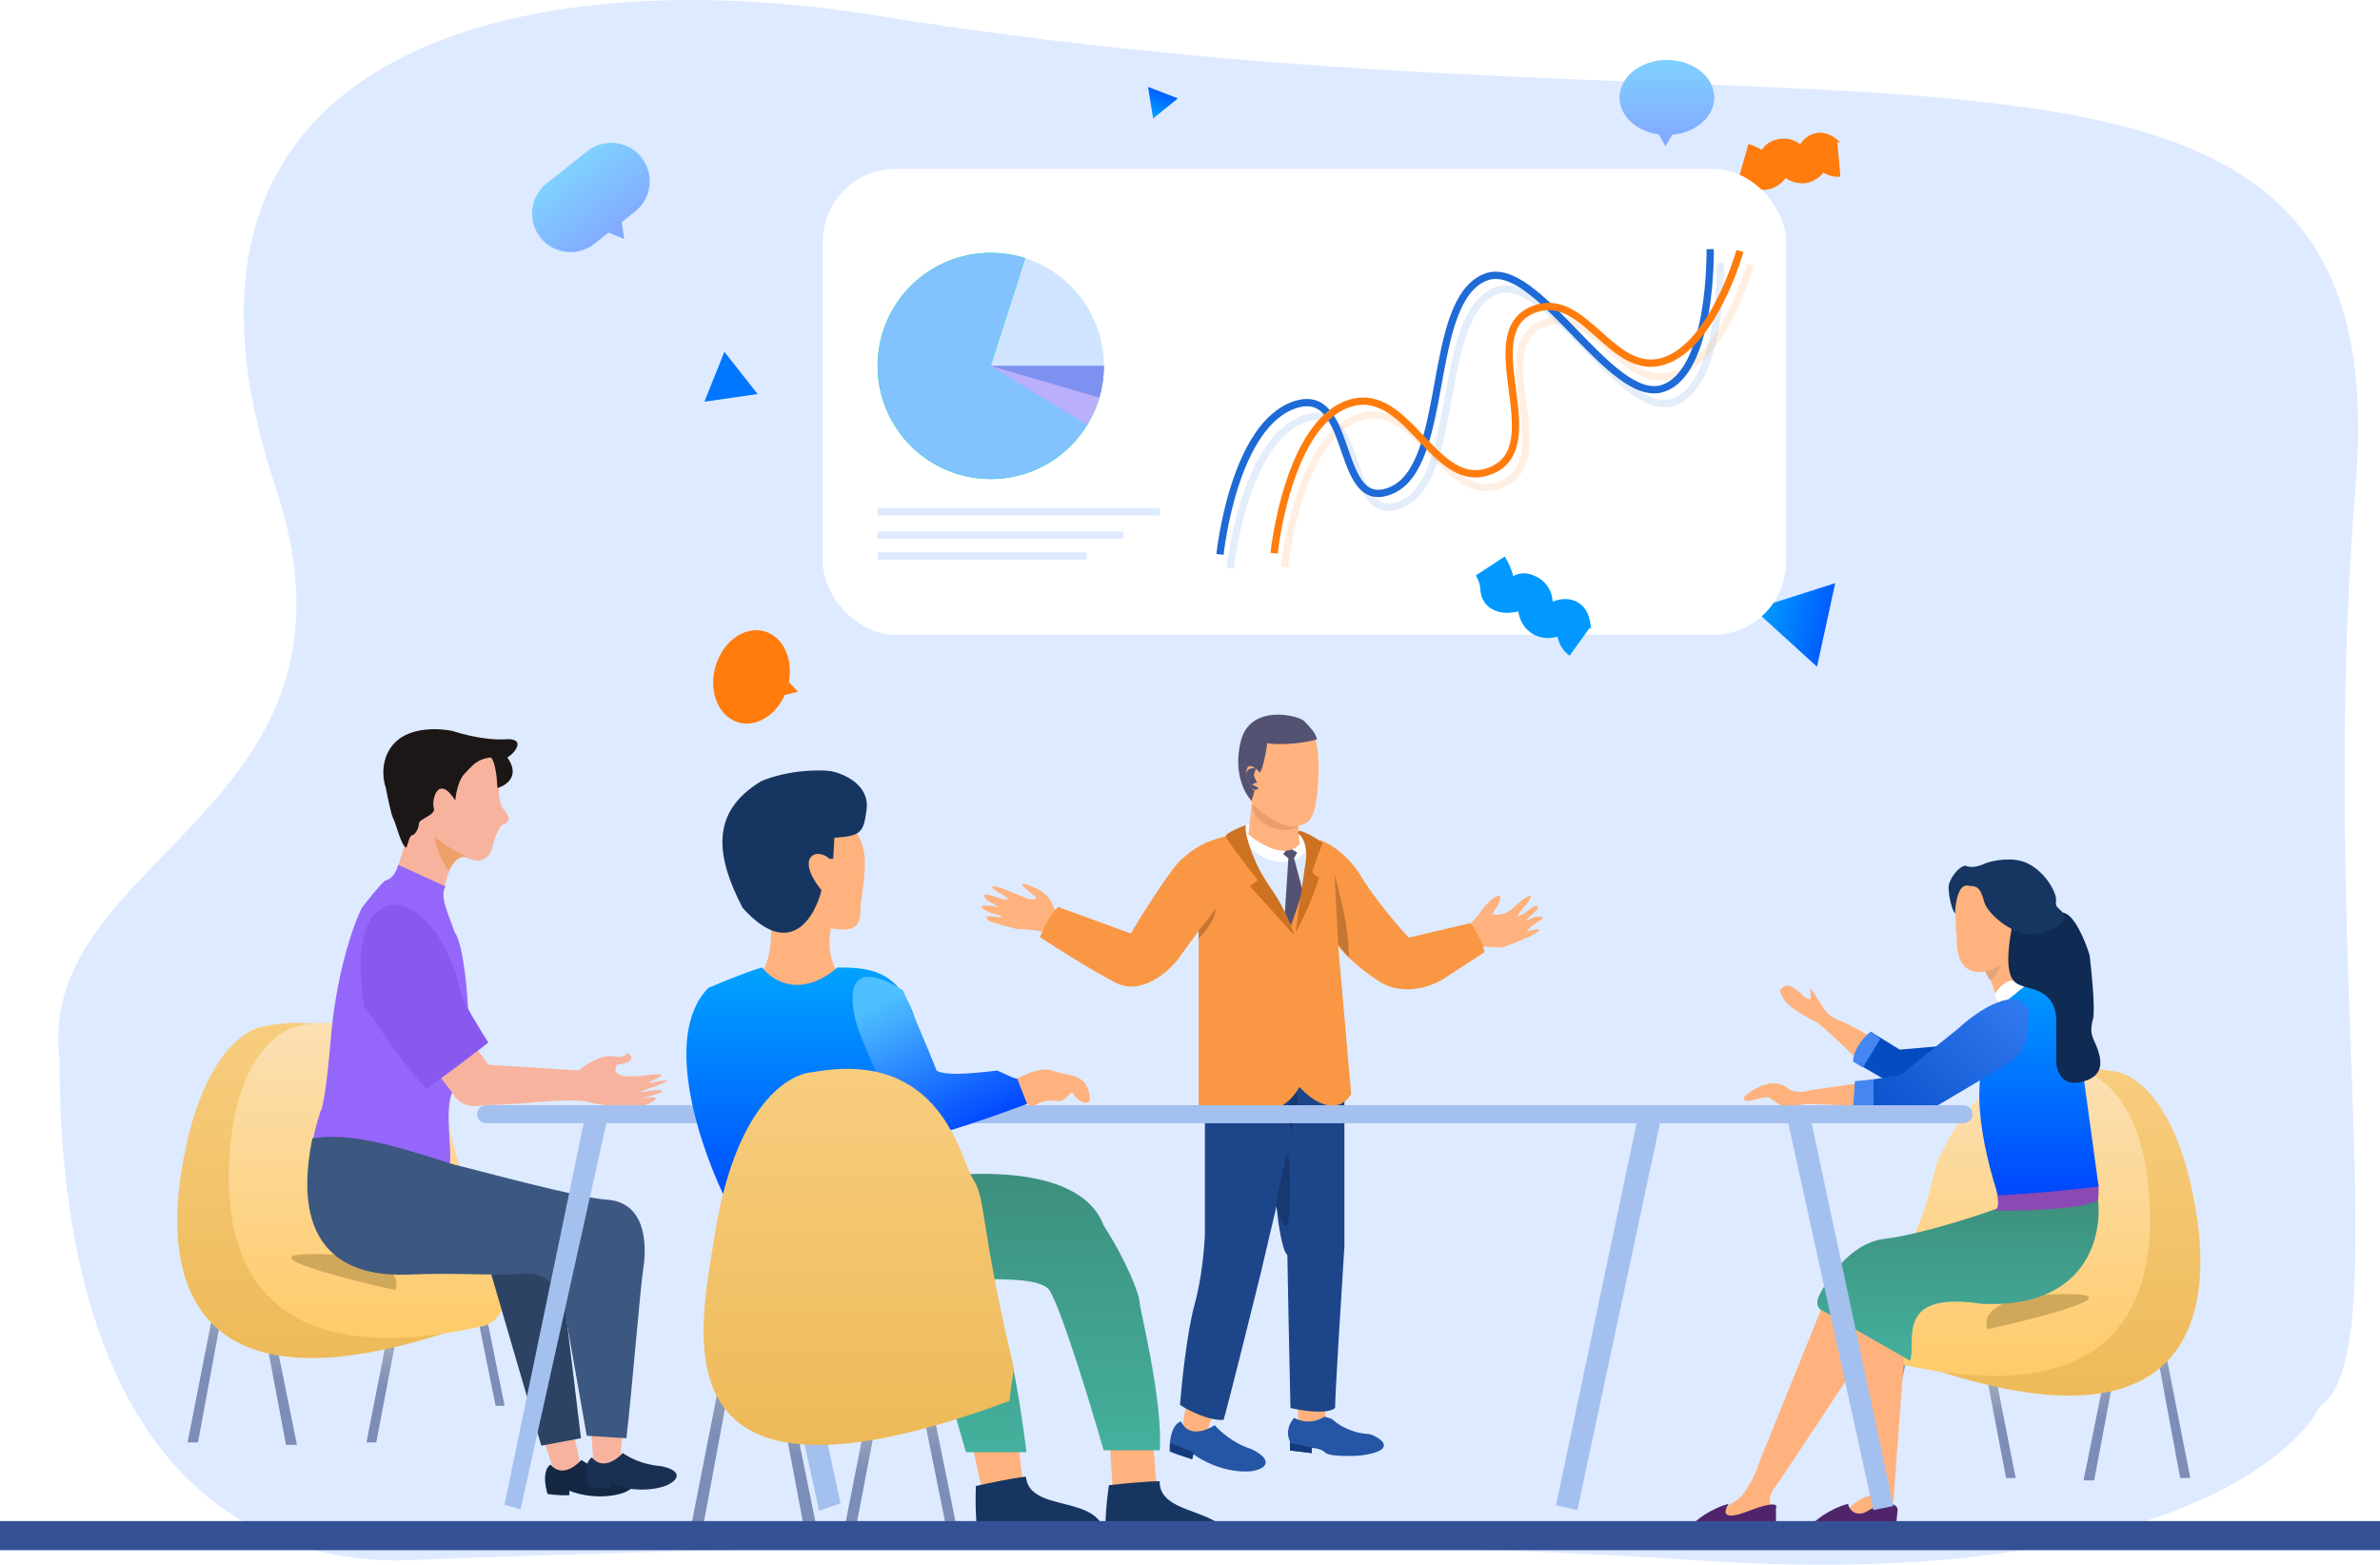 <svg width="327" height="215" viewBox="0 0 327 215" fill="none" xmlns="http://www.w3.org/2000/svg">
<path d="M120.015 2.076C74.108 -5.361 17.236 5.178 37.834 66.826C52.808 111.64 4.64 117.341 8.187 145.717C8.187 186.813 22.964 214.406 54.883 214.406C98.164 212.775 175.543 210.492 233.391 214.406C291.239 218.32 314.37 201.947 318.704 193.271C329.541 186.226 318.331 130.818 323.651 66.826C329.925 -8.651 251.225 23.33 120.015 2.076Z" fill="#DEEAFF"/>
<path d="M178.231 192.11L178.444 196.1L182.221 196.314L181.936 191.754L178.231 192.11Z" fill="#FFB27D"/>
<path d="M162.411 196.457L163.194 191.611L167.47 192.252L165.546 197.383L162.411 196.457Z" fill="#FFB27D"/>
<path d="M160.701 199.449C160.644 196.371 161.723 195.411 162.269 195.316C163.295 197.54 165.785 196.575 166.901 195.815C167.519 196.575 169.381 198.295 171.889 199.093C174.882 200.518 174.241 201.801 171.889 202.157C168.355 202.442 165.143 200.708 163.979 199.806L163.837 200.447C163.409 200.376 162.184 200.076 160.701 199.449Z" fill="#2555A5"/>
<path d="M160.773 199.378V198.309L163.98 199.521L163.766 200.518L160.773 199.378Z" fill="#133A7A"/>
<path d="M177.233 198.024C176.549 196.656 177.328 195.317 177.803 194.818C179.628 195.787 181.176 195.15 181.936 194.675C182.15 194.675 183.091 194.932 183.148 195.103C184.43 196.243 186.212 196.813 187.209 196.956C188.207 197.098 188.207 196.884 189.561 197.739C191.841 199.592 186.639 200.02 186.568 200.02C186.497 200.02 182.72 200.233 182.079 199.592C181.566 199.079 180.63 198.951 180.226 198.951V199.663L177.233 199.307V198.024Z" fill="#2555A5"/>
<path d="M177.245 199.288L177.245 198.278L180.226 198.879L180.226 199.663L177.245 199.288Z" fill="#133A7A"/>
<path d="M140.036 127.692C142.088 127.578 144.596 128.357 145.594 128.761L147.375 126.623C146.663 126.314 145.152 125.511 144.81 124.77C144.383 123.844 144.24 122.846 141.888 121.849C139.537 120.851 140.392 121.778 141.817 122.846C142.957 123.702 141.936 123.607 141.247 123.488L138.397 122.348C135.903 121.35 135.546 121.706 137.827 122.989C139.343 123.842 138.04 123.702 136.687 123.203C134.463 122.462 135.19 123.322 135.831 123.844L137.257 124.628C137.28 124.652 137.143 124.656 136.401 124.485C133.836 124.2 135.095 124.984 136.045 125.412C136.758 125.578 138.04 125.939 137.47 126.053C134.905 125.597 135.451 126.243 136.045 126.623C136.924 126.908 138.953 127.521 140.036 127.692Z" fill="#FFB27D"/>
<path d="M170.677 115.293C169.252 111.701 176.069 113.416 179.656 114.723C179.846 114.841 180.112 115.378 179.656 116.575C177.874 119.64 173.171 118.784 170.677 115.293Z" fill="white"/>
<path d="M176.306 117.359L177.019 116.433L178.23 117.145L177.802 117.929L180.51 128.191L176.306 128.903L177.019 117.929L176.306 117.359Z" fill="#545272"/>
<path d="M171.532 114.652L172.102 109.45L178.373 111.944C178.373 112.847 178.416 114.908 178.587 115.934C176.705 118.158 173.1 116.006 171.532 114.652Z" fill="#FFB27D"/>
<path d="M181.08 107.811C181.365 103.478 180.819 101.493 180.51 101.041C174.524 96.623 169.109 104.889 171.389 109.236C173.669 113.583 177.375 113.725 178.444 113.44C179.513 113.155 180.724 113.227 181.08 107.811Z" fill="#FFB27D"/>
<path d="M170.463 101.896C169.406 106.299 171.104 109.165 171.959 110.02L172.387 108.595C172.292 108.737 171.945 108.566 171.318 106.742C170.962 104.177 172.672 105.602 173.1 106.172C173.527 105.673 174.097 102.68 174.097 102.11C176.492 102.509 179.655 101.944 180.938 101.611C180.795 100.685 180.012 99.972 179.228 99.117C178.586 98.333 171.746 96.552 170.463 101.896Z" fill="#545272"/>
<path d="M203.599 125.055C203.143 125.853 201.651 127.336 200.962 127.977L201.96 129.972L206.378 130.186C207.423 129.83 209.798 128.946 210.938 128.262C212.078 127.578 211.271 127.644 210.725 127.763L209.727 127.977C209.869 127.763 210.425 127.179 211.508 126.552C212.591 125.925 211.58 125.91 210.938 125.982L209.513 126.552C209.917 126.196 210.81 125.397 211.152 125.055C211.793 123.63 209.941 125.055 209.727 125.269C209.556 125.44 208.801 125.815 208.444 125.982C208.468 125.863 208.801 125.298 209.941 123.986C211.152 122.134 209.228 123.488 207.945 124.699C207.033 125.725 205.618 125.744 205.024 125.625C205.071 125.507 205.295 125.098 205.808 124.414C207.09 121.492 204.169 124.058 203.599 125.055Z" fill="#FFB27D"/>
<path d="M165.547 169.449V149.853L184.003 145.649L184.715 149.283V171.231C184.288 177.905 183.433 191.696 183.433 193.463C182.35 194.376 178.896 193.843 177.304 193.463C177.162 186.955 176.877 173.639 176.877 172.442C176.136 171.872 175.571 167.739 175.38 165.744L173.171 175.15C171.746 180.922 168.739 192.993 168.112 195.102C166.003 195.216 163.243 193.772 162.126 193.036C162.364 189.996 163.096 182.988 164.122 179.283C165.148 175.578 165.499 171.183 165.547 169.449Z" fill="#1D468A"/>
<path d="M176.876 158.475C176.591 159.045 175.712 163.369 175.309 165.459C175.617 166.718 176.363 169.05 176.876 168.309C177.518 167.383 177.233 157.763 176.876 158.475Z" fill="#173870"/>
<path d="M177.874 149.639C177.361 151.065 177.09 151.991 176.734 151.92L177.375 155.554C177.922 153.725 178.786 149.981 177.874 149.639Z" fill="#173870"/>
<path d="M145.381 124.628C144.355 125.54 143.291 127.763 142.887 128.761C144.929 130.115 149.87 133.264 153.29 135.031C156.711 136.799 160.369 133.677 161.77 131.896L164.692 127.906V152.632C164.573 152.561 164.45 152.49 164.906 152.775C170.036 155.269 176.735 152.989 178.516 149.354C182.507 153.516 184.929 151.706 185.642 150.281L183.86 129.972C184.383 130.732 186.297 132.808 189.775 135.031C193.252 136.97 197.115 135.364 198.611 134.319C200.036 133.392 203.1 131.397 203.955 130.827C203.898 129.744 202.649 127.715 202.031 126.837L193.552 128.832C192.411 127.62 189.575 124.357 187.352 120.993C185.414 117.459 182.554 115.815 181.366 115.435L177.376 127.193C175.238 122.87 170.421 114.366 168.255 114.936C165.547 115.649 164.193 116.433 162.34 118.072C160.858 119.383 157.067 125.411 155.357 128.262C152.578 127.24 146.692 125.084 145.381 124.628Z" fill="#F99744"/>
<path d="M179.37 118.571C179.769 115.948 178.776 114.723 178.23 114.438C178.277 114.414 178.401 114.324 178.515 114.153C179.37 114.267 181.009 115.293 181.722 115.792L180.296 119.711C180.368 119.925 180.653 120.395 181.223 120.566C180.539 123.131 178.8 126.67 178.016 128.119C178.301 126.029 178.971 121.193 179.37 118.571Z" fill="#CD7123"/>
<path d="M168.397 114.865C168.568 114.409 170.321 113.677 171.176 113.369C170.819 114.723 172.815 119.711 174.382 121.777C176.207 124.114 177.423 127.217 177.803 128.475L171.746 121.777L172.815 120.922C171.437 119.188 168.625 115.549 168.397 114.865Z" fill="#CD7123"/>
<path d="M166.971 124.842C166.857 125.241 165.404 127.003 164.691 127.834V128.975C165.546 128.096 167.199 126.039 166.971 124.842Z" fill="#C67633"/>
<path d="M183.361 120.209L183.86 129.758L185.285 131.468C185.333 131.516 185.399 131.411 185.285 130.613C185.342 127.706 184.026 122.466 183.361 120.209Z" fill="#C67633"/>
<path d="M172.388 106.1C172.055 105.982 171.49 105.986 171.889 106.956C172.288 107.925 172.435 108.072 172.459 108.024" stroke="#545272"/>
<path d="M172.031 110.518C173.408 111.777 176.606 114.124 178.373 113.44C177.161 114.936 172.031 113.654 172.031 110.518Z" fill="#EC9F6A"/>
<path d="M299.544 203.081L296.07 184.357L297.13 183.698L300.934 203.081H299.544Z" fill="url(#paint0_linear_192_1635)"/>
<path d="M287.731 203.41L290.657 187.867L289.304 188.379L286.268 203.41H287.731Z" fill="url(#paint1_linear_192_1635)"/>
<path d="M276.943 203.081L274.383 190.062H273.14L275.627 203.081H276.943Z" fill="url(#paint2_linear_192_1635)"/>
<path d="M258.407 198.178L261.735 181.684H262.942L259.614 198.178H258.407Z" fill="url(#paint3_linear_192_1635)"/>
<path d="M301.853 167.272C299.549 151.943 293.592 147.431 290.173 147.173C275.003 144.332 269.573 158.234 268.108 160.687C266.643 163.14 266.686 169.467 261.342 178.807C255.998 188.146 259.426 179.929 260.03 186.142C302.712 202.599 303.586 178.807 301.853 167.272Z" fill="url(#paint4_linear_192_1635)"/>
<path d="M295.284 164.163C294.319 151.027 288.275 147.304 285.373 147.085C272.5 144.671 267.892 156.483 266.649 158.568C265.406 160.652 265.442 166.028 260.907 173.964C256.373 181.9 258.347 186.728 261.2 187.459C294.845 194.993 296.004 173.964 295.284 164.163Z" fill="url(#paint5_linear_192_1635)"/>
<path d="M273.091 182.622C273.337 182.641 295.662 177.6 283.28 177.818C273.374 177.993 272.36 181.094 273.091 182.622Z" fill="#D0A85B"/>
<path d="M27.197 198.19L30.755 179.013L29.669 178.338L25.774 198.19H27.197Z" fill="url(#paint6_linear_192_1635)"/>
<path d="M39.296 198.527L36.299 182.608L37.685 183.132L40.794 198.527H39.296Z" fill="url(#paint7_linear_192_1635)"/>
<path d="M50.345 198.19L52.967 184.855H54.24L51.693 198.19H50.345Z" fill="url(#paint8_linear_192_1635)"/>
<path d="M69.329 193.168L65.921 176.276H64.685L68.094 193.168H69.329Z" fill="url(#paint9_linear_192_1635)"/>
<path d="M24.834 161.515C27.193 145.814 33.294 141.194 36.795 140.929C52.333 138.02 57.894 152.258 59.395 154.771C60.896 157.283 60.852 163.763 66.325 173.329C71.798 182.894 68.287 174.478 67.669 180.842C23.953 197.697 23.059 173.329 24.834 161.515Z" fill="url(#paint10_linear_192_1635)"/>
<path d="M31.562 158.331C32.551 144.877 38.741 141.063 41.713 140.839C54.897 138.367 59.617 150.465 60.89 152.6C62.164 154.735 62.126 160.241 66.771 168.369C71.415 176.497 69.393 181.441 66.471 182.19C32.011 189.906 30.824 168.369 31.562 158.331Z" fill="url(#paint11_linear_192_1635)"/>
<path d="M54.291 177.236C54.04 177.255 31.174 172.092 43.856 172.316C54.002 172.495 55.04 175.671 54.291 177.236Z" fill="#D0A85B"/>
<path d="M258.121 209.572C250.703 212.678 252.616 206.644 256.95 205.473L253.67 179.47L261.869 182.989L260.151 206.186C260.047 206.426 259.745 208.612 258.121 209.572Z" fill="#FFB27D"/>
<path d="M249.238 209.142C247.336 210.766 248.709 211.12 249.634 211.094L260.412 210.859L260.699 207.659C260.936 207.216 260.113 205.472 256.529 207.659C255.545 208.259 254.257 208.049 253.913 206.644C253.147 206.8 251.14 207.518 249.238 209.142Z" fill="#50246B"/>
<path d="M241.748 200.843L250.391 179.472C250.471 179.392 255.539 181.563 258.122 182.849C253.676 189.623 244.575 203.446 243.745 204.538C242.706 205.904 243.425 206.868 243.266 207.591C242.946 207.591 242.227 207.832 238.074 208.957C233.921 210.081 236.556 207.35 238.473 206.225C240.007 205.326 241.295 202.262 241.748 200.843Z" fill="#FFB27D"/>
<path d="M232.839 209.142C230.937 210.766 232.311 211.12 233.236 211.094L244.013 210.859V207.19C244.251 206.748 243.807 206.222 240.13 207.659C236.453 209.095 236.855 207.581 237.515 206.644C236.749 206.8 234.741 207.518 232.839 209.142Z" fill="#50246B"/>
<path d="M249.982 177.938C249.275 179.357 250.009 179.98 250.464 180.115L262.431 186.966C263.368 184.468 260.102 177.294 272.229 179.148C286.814 179.857 288.962 169.663 288.212 164.477C284.464 164.504 276.791 164.703 276.084 165.283C275.201 166.009 264.118 169.636 259.058 170.2C253.998 170.765 250.866 176.165 249.982 177.938Z" fill="url(#paint12_linear_192_1635)"/>
<path d="M274.051 166.309C274.762 166.183 274.509 164.418 274.294 163.551L288.27 162.369C288.324 162.684 288.399 163.63 288.27 164.89C286.492 166.23 276.313 166.466 274.051 166.309Z" fill="#8B49B3"/>
<path d="M274.52 164.243C271.029 153.399 271.826 147.499 272.661 145.904C272.661 137.957 280.209 132.164 284.007 131.446L288.341 163.047C285.943 163.339 279.822 163.988 274.52 164.243Z" fill="url(#paint13_linear_192_1635)"/>
<path d="M262.93 150.656L254.607 145.807L257.008 141.754L261.01 144.218L267.492 143.661L262.93 150.656Z" fill="url(#paint14_linear_192_1635)"/>
<path d="M245.108 137.309C245.62 138.327 248.359 139.853 249.665 140.489C250.752 141.252 253.902 144.305 255.341 145.736L257.419 142.715C256.86 142.344 255.277 141.38 253.422 140.489C251.024 139.774 250.624 138.661 249.425 136.753C248.226 134.844 248.945 136.673 248.785 137.15C248.657 137.532 247.986 137.044 247.666 136.753C247.106 136.143 245.811 135.051 245.108 135.56C244.229 136.196 244.468 136.037 245.108 137.309Z" fill="#FFB27D"/>
<path d="M257.029 141.754C255.03 143.393 254.582 145.17 254.608 145.853L255.935 146.673L258.356 142.738C258.225 142.628 257.778 142.278 257.029 141.754Z" fill="#4586F2"/>
<path d="M240.353 150.106C239.017 151.041 239.796 151.275 240.353 151.275C240.989 151.119 242.341 150.792 242.659 150.729C243.057 150.651 244.17 151.664 244.806 151.976C245.315 152.225 247.244 151.872 248.146 151.664L255.62 151.976L255.779 148.782L248.702 149.794C248.199 150.002 246.905 150.262 245.76 149.639C244.17 148.236 242.023 148.938 240.353 150.106Z" fill="#FFB27D"/>
<path d="M273.988 136.106C273.59 134.608 272.494 132.511 271.996 131.649L274.202 129.26L278.685 133.716L274.487 138.625C274.487 138.41 274.387 137.605 273.988 136.106Z" fill="#FFB27D"/>
<path d="M276.784 134.775C275.847 134.438 274.494 135.814 274.051 136.6C274.077 136.712 274.535 137.958 274.598 138.227C275.222 138.006 277.214 136.249 278.268 135.449C278.164 135.364 277.721 135.112 276.784 134.775Z" fill="white"/>
<path d="M278.736 138.951C277.375 135.139 271.743 138.792 269.047 141.333C266.912 143.027 262.577 146.495 262.321 146.812C262.065 147.13 261.307 147.58 260.96 147.765L256.716 148.4V152.53H265.124L275.453 146.415C278.656 144.43 278.416 142.921 278.736 138.951Z" fill="url(#paint15_linear_192_1635)"/>
<path d="M254.855 148.552L254.607 152.291L257.419 152.53V148.313L254.855 148.552Z" fill="#4586F2"/>
<path d="M273.334 134.611C273.958 134.736 274.762 133.082 274.996 132.381L272.665 133.273C272.743 133.481 273.084 134.113 273.334 134.611Z" fill="#E4A579"/>
<path d="M276.459 131.665C270.004 136.104 268.706 131.692 268.864 128.932C268.627 126.734 268.405 121.968 269.418 120.489C270.684 118.64 284.529 126.117 276.459 131.665Z" fill="#FFB27D"/>
<path d="M275.989 132.891C275.732 131.083 276.312 127.833 276.634 126.434C278.219 126.004 281.791 125.192 283.403 125.385C285.015 125.579 286.546 129.394 287.11 131.277C287.378 133.483 287.851 138.298 287.593 139.912C286.949 142.253 287.674 142.575 288.238 144.27C288.802 145.965 289.044 148.063 285.74 148.709C283.097 149.225 282.49 146.88 282.517 145.642V140.154C282.517 137.894 281.308 136.442 279.213 135.877C277.118 135.312 276.312 135.151 275.989 132.891Z" fill="#0F2B53"/>
<path d="M270.542 121.717C269.067 121.272 268.645 124.073 268.618 125.529C268.057 124.893 267.656 122.511 267.736 121.717C267.816 120.923 268.939 119.096 270.061 118.937C270.895 119.382 272.226 118.911 272.787 118.62C273.882 118.223 276.571 117.667 278.559 118.62C281.044 119.811 282.647 122.749 282.487 123.782C282.326 124.814 282.968 124.655 283.609 125.688C284.01 126.799 281.765 128.149 279.28 128.388C276.795 128.626 273.107 125.688 272.626 123.941C272.145 122.193 271.825 121.717 270.542 121.717Z" fill="#163561"/>
<path d="M69.139 111.117C68.503 110.3 68.495 108.43 68.571 107.597C68.76 107.143 68.775 105.531 67.322 102.715C65.505 99.195 55.286 112.366 55.627 114.183C55.899 115.636 55.059 118.044 54.605 119.066L61.077 121.904C61.38 120.201 62.462 117.022 64.37 117.93C66.277 118.839 67.284 117.552 67.549 116.795C67.701 116.038 68.185 114.297 68.912 113.388C70.388 112.82 69.934 112.139 69.139 111.117Z" fill="#F7B39D"/>
<path d="M69.706 104.077C71.523 106.621 69.555 107.938 68.344 108.279C68.306 107.105 68.071 104.622 67.435 104.077C65.391 104.304 64.824 105.326 63.802 106.348C62.984 107.166 62.629 109.111 62.553 109.982C60.168 106.235 59.26 109.982 59.6 111.004C59.941 112.026 57.557 112.48 57.557 113.161C57.557 113.843 56.989 114.751 56.648 114.751C56.308 114.751 56.081 115.773 55.853 116.454C55.172 116.454 54.377 113.048 54.037 112.48C53.764 112.026 53.242 109.49 53.015 108.279C52.56 107.03 52.197 104.009 54.377 101.92C56.557 99.831 60.509 100.065 62.212 100.444C63.575 100.898 66.913 101.761 69.366 101.579C72.432 101.352 70.728 103.51 69.706 104.077Z" fill="#1C1717"/>
<path d="M59.714 114.751C59.987 115.569 62.78 117.06 64.143 117.703C62.871 117.431 61.947 118.877 61.645 119.634C61.039 118.801 59.805 116.659 59.714 114.751Z" fill="#EFA069"/>
<path d="M54.718 118.839L61.191 121.791C60.396 123.267 61.532 125.311 62.44 128.036C63.712 129.762 64.257 136.628 64.37 139.845C64.181 142.57 63.53 148.339 62.44 149.61C61.077 151.2 61.872 156.423 61.872 159.148C61.872 161.874 58.579 160.511 57.217 159.148C55.854 157.786 52.448 157.218 51.085 160.17C49.722 163.123 47.111 161.419 44.045 161.646C41.592 161.828 43.023 155.742 44.045 152.676C44.234 152.563 44.772 150.519 45.407 143.252C46.134 133.804 48.587 126.976 49.722 124.743C50.404 123.835 51.993 121.814 52.902 120.996C53.992 120.814 54.567 119.482 54.718 118.839Z" fill="#9566FA"/>
<path d="M59.496 146.634L62.221 150.268C62.6 151.025 63.947 152.402 66.309 151.857C68.852 151.857 72.516 151.555 74.03 151.403C75.809 151.252 79.639 151.04 80.73 151.403C82.092 151.857 85.953 152.084 87.088 152.198C88.224 152.312 91.857 150.495 89.132 150.835C88.732 150.835 88.36 150.881 88.068 150.935C90.118 150.426 92.675 149.646 89.586 149.813C88.587 150.086 88.034 150.078 87.883 150.041C90.343 149.208 94.083 147.792 89.359 148.792C88.11 148.792 94.015 147.088 88.564 147.77C84.204 148.315 84.249 147.013 84.817 146.293C85.65 146.218 87.179 145.862 86.634 145.044C85.953 144.022 86.407 145.612 84.363 145.158C82.728 144.795 80.427 146.293 79.48 147.088L67.104 146.293L64.606 142.887L59.496 146.634Z" fill="#F7B39D"/>
<path d="M50.063 138.255C46.77 119.406 59.828 120.542 63.348 136.552C63.613 137.642 65.957 141.473 67.095 143.252C65.543 144.463 61.667 147.43 58.579 149.61C56.126 147.067 51.88 140.981 50.063 138.255Z" fill="#8959EF"/>
<path d="M76.301 202.614L74.484 197.277L78.685 196.369L80.048 202.614H76.301Z" fill="#F7B39D"/>
<path d="M74.371 198.639L66.649 172.183H76.755L79.821 197.618L74.371 198.639Z" fill="#2D4364"/>
<path d="M75.224 205.279C74.455 202.558 75.188 201.454 75.651 201.242C77.082 202.977 79.067 201.539 79.881 200.603C80.607 201.134 82.663 202.227 85.077 202.35C88.067 202.916 87.797 204.205 85.792 205.071C82.72 206.149 79.463 205.359 78.219 204.83L78.242 205.432C77.846 205.469 76.687 205.489 75.224 205.279Z" fill="#142743"/>
<path d="M81.637 202.159L81.183 196.255H85.611L84.93 203.295L81.637 202.159Z" fill="#F7B39D"/>
<path d="M80.876 204.293C80.126 201.567 80.867 200.468 81.332 200.259C82.75 202.004 84.746 200.581 85.566 199.651C86.288 200.187 88.336 201.294 90.749 201.435C93.735 202.023 93.456 203.31 91.445 204.161C88.365 205.217 85.114 204.404 83.873 203.865L83.892 204.468C83.495 204.502 82.337 204.514 80.876 204.293Z" fill="#193052"/>
<path d="M62.448 160.033C53.546 157.216 48.33 155.642 42.917 156.399C39.398 173.697 49.958 175.361 55.976 175.134C61.994 174.907 64.582 175.134 69.034 175.134C73.349 175.134 73.235 174.152 77.096 177.292L80.616 197.276L86.066 197.617C86.861 190.728 87.935 177.263 88.389 174.265C88.957 170.518 88.502 165.181 83.393 164.841C79.305 164.568 65.211 160.676 62.448 160.033Z" fill="#3C5780"/>
<path d="M269.767 151.86H66.789C66.104 151.86 65.549 152.415 65.549 153.099C65.549 153.784 66.104 154.339 66.789 154.339H269.767C270.596 154.339 271.191 153.542 270.955 152.747C270.8 152.221 270.316 151.86 269.767 151.86Z" fill="#A4C0EE"/>
<path d="M71.516 207.391L69.313 206.749L80.328 153.696H83.448L71.516 207.391Z" fill="#A4C0EE"/>
<path d="M104.008 153.237H100.612L112.544 207.575L115.481 206.565L104.008 153.237Z" fill="#A4C0EE"/>
<path d="M228.287 153.329H225.075L213.785 206.84L216.722 207.483L228.287 153.329Z" fill="#A4C0EE"/>
<path d="M257.384 207.483L245.544 153.604H248.756L260.138 206.932L257.384 207.483Z" fill="#A4C0EE"/>
<path d="M135.444 206.938L133.597 198.643L139.847 197.527L140.84 206.808L135.444 206.938Z" fill="#FFB27D"/>
<path d="M153.064 207.528L152.45 197.674L158.327 196.861L159.117 206.985L153.064 207.528Z" fill="#FFB27D"/>
<path d="M152.363 212.479C151.495 211.611 152.001 206.511 152.363 204.07C153.93 203.889 157.517 203.527 159.325 203.527C159.325 206.873 163.394 207.235 166.469 208.772C168.928 210.002 169.182 211.454 169.001 212.027C167.765 212.178 164.823 212.479 162.942 212.479C160.591 212.479 160.32 211.665 158.873 210.942C157.716 210.363 157.607 211.726 157.698 212.479H152.363Z" fill="#163561"/>
<path d="M157.698 211.666L152.092 211.485L152.273 212.57H157.698V211.666Z" fill="#0A1F3D"/>
<path d="M134.978 212.537C134.023 211.766 133.984 206.642 134.084 204.175C135.623 203.829 139.151 203.088 140.949 202.895C141.305 206.222 145.389 206.148 148.61 207.35C151.186 208.311 151.593 209.728 151.474 210.317C150.261 210.598 147.368 211.211 145.498 211.411C143.16 211.661 142.804 210.881 141.288 210.316C140.076 209.864 140.113 211.23 140.283 211.969L134.978 212.537Z" fill="#163561"/>
<path d="M140.152 210.86L134.571 211.417L134.893 212.468L140.271 211.756L140.152 210.86Z" fill="#0A1F3D"/>
<path d="M151.635 168.392C148.173 159.162 130.001 160.87 121.347 162.878C120.556 164.716 119.006 169.393 119.142 173.398C119.311 178.403 142.048 173.567 144.254 177.385C146.018 180.439 149.91 193.25 151.635 199.273H159.355C159.779 192.232 156.555 179.76 156.555 178.827C156.555 177.894 154.774 173.228 151.635 168.392Z" fill="url(#paint16_linear_192_1635)"/>
<path d="M144.594 147.098C143.1 146.487 140.239 147.862 138.994 148.625C139.39 149.445 140.25 151.119 140.521 151.255C140.861 151.425 141.624 152.188 142.218 151.849C142.812 151.51 143.83 151.085 144.848 151.255C145.866 151.425 146.29 151.085 146.884 150.407C147.478 149.728 147.393 150.492 148.157 151.085C148.92 151.679 150.278 152.019 149.514 149.728C148.751 147.437 146.46 147.862 144.594 147.098Z" fill="#FFB27D"/>
<path d="M125.165 177.809C112.269 173.873 103.503 167.798 100.053 165.168C100.053 152.884 119.792 164.744 129.661 172.21C131.386 173.652 135.277 177.334 137.042 180.524C138.807 183.714 140.436 194.522 141.029 199.528H132.715L130.679 192.486C129.435 187.99 126.59 178.759 125.165 177.809Z" fill="url(#paint17_linear_192_1635)"/>
<path d="M105.059 132.93C106.009 130.962 106.021 127.925 105.907 126.652C103.956 110.193 114.646 111.127 117.361 114.096C120.075 117.065 118.209 122.24 118.209 125.379C118.209 128.518 115.324 127.585 114.137 127.585C113.373 131.827 115.324 133.694 115.494 134.712C113.254 137.698 107.152 135.956 104.38 134.712C104.211 134.938 104.109 134.898 105.059 132.93Z" fill="#FFB27D"/>
<path d="M97.338 135.73C90.754 142.381 96.405 158.353 100.053 165.508C112.269 169.92 124.486 165.508 126.268 162.624C128.05 159.739 127.541 144.044 125.25 138.699C122.959 133.354 119.396 132.93 115.069 132.93C109.979 137.274 106.048 134.74 104.719 132.93C103.984 133.128 101.478 133.965 97.338 135.73Z" fill="url(#paint18_linear_192_1635)"/>
<path d="M102.004 124.7C108.452 131.962 111.93 126.142 112.864 122.325C109.131 117.642 112.27 116.386 113.967 117.998H114.476L114.645 115.113C118.378 114.859 118.633 114.35 119.057 111.296C119.531 107.88 116.031 106.319 114.136 105.951C112.581 105.753 108.503 105.747 104.634 107.308C97.423 111.635 98.441 117.743 102.004 124.7Z" fill="#163561"/>
<path d="M121.263 149.558L118.124 142.007C116.625 137.85 115.714 130.842 124.062 136.068C127.552 144.212 128.567 146.73 128.683 147.119C129.946 147.772 132.677 147.601 137.043 147.097C138.57 147.776 139.248 148.2 139.757 148.2L141.115 151.679C137.354 153.093 129.034 156.039 125.844 156.514C123.672 154.818 121.885 151.17 121.263 149.558Z" fill="url(#paint19_linear_192_1635)"/>
<path d="M96.535 210.09L100.662 187.845L99.402 187.063L94.884 210.09H96.535Z" fill="url(#paint20_linear_192_1635)"/>
<path d="M110.569 210.482L107.093 192.016L108.701 192.624L112.307 210.482H110.569Z" fill="url(#paint21_linear_192_1635)"/>
<path d="M115.801 211.139L118.842 195.672H120.319L117.365 211.139H115.801Z" fill="url(#paint22_linear_192_1635)"/>
<path d="M131.735 211.342L127.782 191.747H126.348L130.302 211.342H131.735Z" fill="url(#paint23_linear_192_1635)"/>
<path d="M98.187 169.783C100.863 152.636 107.781 147.589 111.753 147.3C129.372 144.122 131.908 159.107 133.61 161.851C135.312 164.595 134.661 166.238 137.381 179.404C139.84 191.305 139.409 185.533 138.708 192.484C89.132 210.893 96.174 182.686 98.187 169.783Z" fill="url(#paint24_linear_192_1635)"/>
<line y1="211" x2="327" y2="211" stroke="#355195" stroke-width="4"/>
<path d="M239.579 22.069C240.057 22.203 241.187 22.668 241.878 23.454C242.742 24.438 244.146 22.254 244.08 21.915C244.015 21.577 245.419 20.976 246.118 21.947C246.816 22.918 248.208 23.358 248.957 21.749C249.707 20.139 250.353 20.522 251.068 21.161C251.784 21.799 252.15 21.953 252.652 21.908" stroke="#FF7C0D" stroke-width="4.755"/>
<path d="M240.955 83.697L252.149 80.126L249.645 91.607L240.955 83.697Z" fill="url(#paint25_linear_192_1635)"/>
<rect x="113.052" y="23.205" width="132.354" height="64.005" rx="10" fill="white"/>
<circle cx="136.12" cy="50.278" r="15.542" fill="#D1E4FF"/>
<path d="M151.662 50.278C151.662 53.557 150.624 56.752 148.698 59.406C146.772 62.06 144.056 64.037 140.939 65.053C137.821 66.07 134.462 66.075 131.342 65.067C128.221 64.058 125.5 62.089 123.567 59.441C121.633 56.792 120.587 53.6 120.578 50.321C120.569 47.041 121.598 43.843 123.516 41.184C125.435 38.525 128.146 36.541 131.26 35.515C134.375 34.49 137.734 34.476 140.857 35.476L136.12 50.278H151.662Z" fill="#00FF57"/>
<path d="M151.662 50.278C151.662 53.557 150.624 56.752 148.698 59.406C146.772 62.06 144.056 64.037 140.939 65.053C137.821 66.07 134.462 66.075 131.342 65.067C128.221 64.058 125.5 62.089 123.567 59.441C121.633 56.792 120.587 53.6 120.578 50.321C120.569 47.041 121.598 43.843 123.516 41.184C125.435 38.525 128.146 36.541 131.26 35.515C134.375 34.49 137.734 34.476 140.857 35.476L136.12 50.278H151.662Z" fill="#81C2FF"/>
<path d="M151.662 50.278C151.662 53.146 150.868 55.958 149.369 58.403L136.12 50.278H151.662Z" fill="#BAAFFB"/>
<path d="M151.662 50.278C151.662 51.752 151.452 53.219 151.039 54.634L136.12 50.278H151.662Z" fill="#7F91F0"/>
<rect x="120.579" y="69.83" width="38.77" height="1.003" fill="#DEEAFF"/>
<rect x="120.579" y="73.04" width="33.757" height="1.003" fill="#DEEAFF"/>
<rect x="120.579" y="75.876" width="28.744" height="1.003" fill="#DEEAFF"/>
<g filter="url(#filter0_f_192_1635)">
<path d="M169.039 78.072C169.039 78.072 170.889 59.996 179.567 57.433C187.587 55.065 184.789 72.491 192.518 69.298C200.785 65.884 197.213 43.2 205.553 39.97C212.559 37.256 222.718 57.57 229.868 55.261C236.699 53.055 236.386 36.126 236.386 36.126" stroke="#1E6AD6" stroke-opacity="0.12"/>
<path d="M176.476 77.905C176.476 77.905 178.326 59.829 187.004 57.266C195.024 54.898 198.576 69.734 206.305 66.541C214.572 63.127 203.814 47.629 212.154 44.398C219.161 41.684 222.885 53.81 230.036 51.501C236.866 49.295 240.48 36.377 240.48 36.377" stroke="#FF7C0D" stroke-opacity="0.12"/>
</g>
<path d="M167.621 76.181C167.621 76.181 169.471 58.105 178.149 55.543C186.169 53.174 183.371 70.6 191.1 67.408C199.367 63.993 195.795 41.31 204.135 38.079C211.142 35.365 221.3 55.679 228.45 53.37C235.281 51.164 234.968 34.236 234.968 34.236" stroke="#1E6AD6"/>
<path d="M175.057 76.014C175.057 76.014 176.908 57.938 185.585 55.376C193.606 53.007 197.158 67.843 204.887 64.65C213.153 61.236 202.396 45.738 210.736 42.508C217.742 39.794 221.467 51.919 228.617 49.61C235.448 47.404 239.062 34.486 239.062 34.486" stroke="#FF7C0D"/>
<path d="M96.781 55.195L99.524 48.337L104.092 54.142L96.781 55.195Z" fill="#0176FF"/>
<path d="M158.431 16.276L157.739 11.947L161.834 13.512L158.431 16.276Z" fill="url(#paint26_linear_192_1635)"/>
<path d="M204.755 77.767C205.09 78.276 205.761 79.614 205.761 80.894C205.761 82.493 208.851 81.621 209.067 81.257C209.283 80.894 211.079 81.475 210.936 82.93C210.792 84.384 211.726 85.912 213.739 85.039C215.751 84.166 216.038 85.039 216.182 86.202C216.326 87.366 216.542 87.802 217.045 88.166" stroke="#0199FF" stroke-width="4.755"/>
<path fill-rule="evenodd" clip-rule="evenodd" d="M75.107 25.209C72.82 27.023 72.437 30.348 74.252 32.635C76.066 34.922 79.391 35.305 81.678 33.49L83.591 31.972L85.768 32.832L85.425 30.518L87.268 29.055C89.555 27.24 89.938 23.915 88.123 21.628C86.309 19.341 82.984 18.958 80.697 20.773L75.107 25.209Z" fill="url(#paint27_linear_192_1635)"/>
<path fill-rule="evenodd" clip-rule="evenodd" d="M229.75 18.514C233.003 18.229 235.533 16.044 235.533 13.392C235.533 10.546 232.62 8.238 229.026 8.238C225.432 8.238 222.519 10.546 222.519 13.392C222.519 15.933 224.84 18.044 227.895 18.468L228.836 20.098L229.75 18.514Z" fill="url(#paint28_linear_192_1635)"/>
<path fill-rule="evenodd" clip-rule="evenodd" d="M108.379 93.723C109.002 90.517 107.6 87.482 105.05 86.751C102.314 85.966 99.293 88.13 98.302 91.584C97.311 95.039 98.726 98.475 101.462 99.26C103.904 99.96 106.573 98.312 107.823 95.493L109.649 95.038L108.379 93.723Z" fill="#FF7C0D"/>
<defs>
<filter id="filter0_f_192_1635" x="163.541" y="31.117" width="82.421" height="52.006" filterUnits="userSpaceOnUse" color-interpolation-filters="sRGB">
<feFlood flood-opacity="0" result="BackgroundImageFix"/>
<feBlend mode="normal" in="SourceGraphic" in2="BackgroundImageFix" result="shape"/>
<feGaussianBlur stdDeviation="2.5" result="effect1_foregroundBlur_192_1635"/>
</filter>
<linearGradient id="paint0_linear_192_1635" x1="300.951" y1="203.603" x2="300.199" y2="182.972" gradientUnits="userSpaceOnUse">
<stop offset="0.55" stop-color="#7C8DB7"/>
<stop offset="1" stop-color="#A1ACBB"/>
</linearGradient>
<linearGradient id="paint1_linear_192_1635" x1="290.672" y1="203.829" x2="290.136" y2="187.281" gradientUnits="userSpaceOnUse">
<stop offset="0.55" stop-color="#7C8DB7"/>
<stop offset="1" stop-color="#A1ACBB"/>
</linearGradient>
<linearGradient id="paint2_linear_192_1635" x1="276.956" y1="203.432" x2="276.523" y2="189.57" gradientUnits="userSpaceOnUse">
<stop offset="0.55" stop-color="#7C8DB7"/>
<stop offset="1" stop-color="#A1ACBB"/>
</linearGradient>
<linearGradient id="paint3_linear_192_1635" x1="262.958" y1="198.622" x2="262.374" y2="181.063" gradientUnits="userSpaceOnUse">
<stop offset="0.55" stop-color="#7C8DB7"/>
<stop offset="1" stop-color="#A1ACBB"/>
</linearGradient>
<linearGradient id="paint4_linear_192_1635" x1="280.358" y1="146.792" x2="280.358" y2="191.763" gradientUnits="userSpaceOnUse">
<stop stop-color="#F7CD7E"/>
<stop offset="1" stop-color="#EEBA59"/>
</linearGradient>
<linearGradient id="paint5_linear_192_1635" x1="276.817" y1="146.761" x2="276.817" y2="189.056" gradientUnits="userSpaceOnUse">
<stop stop-color="#FBE0B3"/>
<stop offset="1" stop-color="#FFCB6A"/>
</linearGradient>
<linearGradient id="paint6_linear_192_1635" x1="25.756" y1="198.725" x2="26.526" y2="177.595" gradientUnits="userSpaceOnUse">
<stop offset="0.55" stop-color="#7C8DB7"/>
<stop offset="1" stop-color="#A1ACBB"/>
</linearGradient>
<linearGradient id="paint7_linear_192_1635" x1="36.284" y1="198.956" x2="36.833" y2="182.007" gradientUnits="userSpaceOnUse">
<stop offset="0.55" stop-color="#7C8DB7"/>
<stop offset="1" stop-color="#A1ACBB"/>
</linearGradient>
<linearGradient id="paint8_linear_192_1635" x1="50.331" y1="198.549" x2="50.776" y2="184.351" gradientUnits="userSpaceOnUse">
<stop offset="0.55" stop-color="#7C8DB7"/>
<stop offset="1" stop-color="#A1ACBB"/>
</linearGradient>
<linearGradient id="paint9_linear_192_1635" x1="64.669" y1="193.623" x2="65.267" y2="175.639" gradientUnits="userSpaceOnUse">
<stop offset="0.55" stop-color="#7C8DB7"/>
<stop offset="1" stop-color="#A1ACBB"/>
</linearGradient>
<linearGradient id="paint10_linear_192_1635" x1="46.849" y1="140.539" x2="46.849" y2="186.598" gradientUnits="userSpaceOnUse">
<stop stop-color="#F7CD7E"/>
<stop offset="1" stop-color="#EEBA59"/>
</linearGradient>
<linearGradient id="paint11_linear_192_1635" x1="50.476" y1="140.507" x2="50.476" y2="183.826" gradientUnits="userSpaceOnUse">
<stop stop-color="#FBE0B3"/>
<stop offset="1" stop-color="#FFCB6A"/>
</linearGradient>
<linearGradient id="paint12_linear_192_1635" x1="269.015" y1="164.477" x2="269.015" y2="186.966" gradientUnits="userSpaceOnUse">
<stop stop-color="#3D8F7D"/>
<stop offset="1" stop-color="#44B09D"/>
</linearGradient>
<linearGradient id="paint13_linear_192_1635" x1="280.142" y1="131.446" x2="280.142" y2="164.243" gradientUnits="userSpaceOnUse">
<stop stop-color="#00A3FE"/>
<stop offset="1" stop-color="#0047FE"/>
</linearGradient>
<linearGradient id="paint14_linear_192_1635" x1="269.158" y1="137.573" x2="255.34" y2="152.316" gradientUnits="userSpaceOnUse">
<stop stop-color="#0045B7"/>
<stop offset="1" stop-color="#0750C9"/>
<stop offset="1" stop-color="#00348A"/>
</linearGradient>
<linearGradient id="paint15_linear_192_1635" x1="281.584" y1="130.151" x2="257.947" y2="155.349" gradientUnits="userSpaceOnUse">
<stop stop-color="#3E86FC"/>
<stop offset="1" stop-color="#0750C9"/>
<stop offset="1" stop-color="#00348A"/>
</linearGradient>
<linearGradient id="paint16_linear_192_1635" x1="139.263" y1="161.292" x2="139.263" y2="199.273" gradientUnits="userSpaceOnUse">
<stop stop-color="#3D8F7D"/>
<stop offset="1" stop-color="#44B09D"/>
</linearGradient>
<linearGradient id="paint17_linear_192_1635" x1="120.541" y1="159.854" x2="120.541" y2="199.528" gradientUnits="userSpaceOnUse">
<stop stop-color="#3D8F7D"/>
<stop offset="1" stop-color="#44B09D"/>
</linearGradient>
<linearGradient id="paint18_linear_192_1635" x1="110.822" y1="132.93" x2="110.822" y2="167.376" gradientUnits="userSpaceOnUse">
<stop stop-color="#00A3FE"/>
<stop offset="1" stop-color="#0047FE"/>
</linearGradient>
<linearGradient id="paint19_linear_192_1635" x1="124.6" y1="135.727" x2="133.966" y2="154.904" gradientUnits="userSpaceOnUse">
<stop stop-color="#4FC0FF"/>
<stop offset="1" stop-color="#0047FE"/>
</linearGradient>
<linearGradient id="paint20_linear_192_1635" x1="94.864" y1="210.711" x2="95.757" y2="186.2" gradientUnits="userSpaceOnUse">
<stop offset="0.55" stop-color="#7C8DB7"/>
<stop offset="1" stop-color="#A1ACBB"/>
</linearGradient>
<linearGradient id="paint21_linear_192_1635" x1="107.075" y1="210.979" x2="107.712" y2="191.319" gradientUnits="userSpaceOnUse">
<stop offset="0.55" stop-color="#7C8DB7"/>
<stop offset="1" stop-color="#A1ACBB"/>
</linearGradient>
<linearGradient id="paint22_linear_192_1635" x1="115.785" y1="211.556" x2="116.3" y2="195.087" gradientUnits="userSpaceOnUse">
<stop offset="0.55" stop-color="#7C8DB7"/>
<stop offset="1" stop-color="#A1ACBB"/>
</linearGradient>
<linearGradient id="paint23_linear_192_1635" x1="126.329" y1="211.87" x2="127.023" y2="191.009" gradientUnits="userSpaceOnUse">
<stop offset="0.55" stop-color="#7C8DB7"/>
<stop offset="1" stop-color="#A1ACBB"/>
</linearGradient>
<linearGradient id="paint24_linear_192_1635" x1="123.153" y1="146.874" x2="123.153" y2="197.179" gradientUnits="userSpaceOnUse">
<stop stop-color="#F7CD7E"/>
<stop offset="1" stop-color="#EEBA59"/>
</linearGradient>
<linearGradient id="paint25_linear_192_1635" x1="240.955" y1="83.697" x2="254.211" y2="86.589" gradientUnits="userSpaceOnUse">
<stop stop-color="#00A3FE"/>
<stop offset="1" stop-color="#0047FE"/>
</linearGradient>
<linearGradient id="paint26_linear_192_1635" x1="158.431" y1="16.276" x2="160.238" y2="11.547" gradientUnits="userSpaceOnUse">
<stop stop-color="#00A3FE"/>
<stop offset="1" stop-color="#0047FE"/>
</linearGradient>
<linearGradient id="paint27_linear_192_1635" x1="77.902" y1="22.991" x2="85.733" y2="32.86" gradientUnits="userSpaceOnUse">
<stop stop-color="#7FD1FF"/>
<stop offset="1" stop-color="#83A6FF"/>
</linearGradient>
<linearGradient id="paint28_linear_192_1635" x1="229.026" y1="8.238" x2="229.026" y2="20.098" gradientUnits="userSpaceOnUse">
<stop stop-color="#7FD1FF"/>
<stop offset="1" stop-color="#83A6FF"/>
</linearGradient>
</defs>
</svg>
